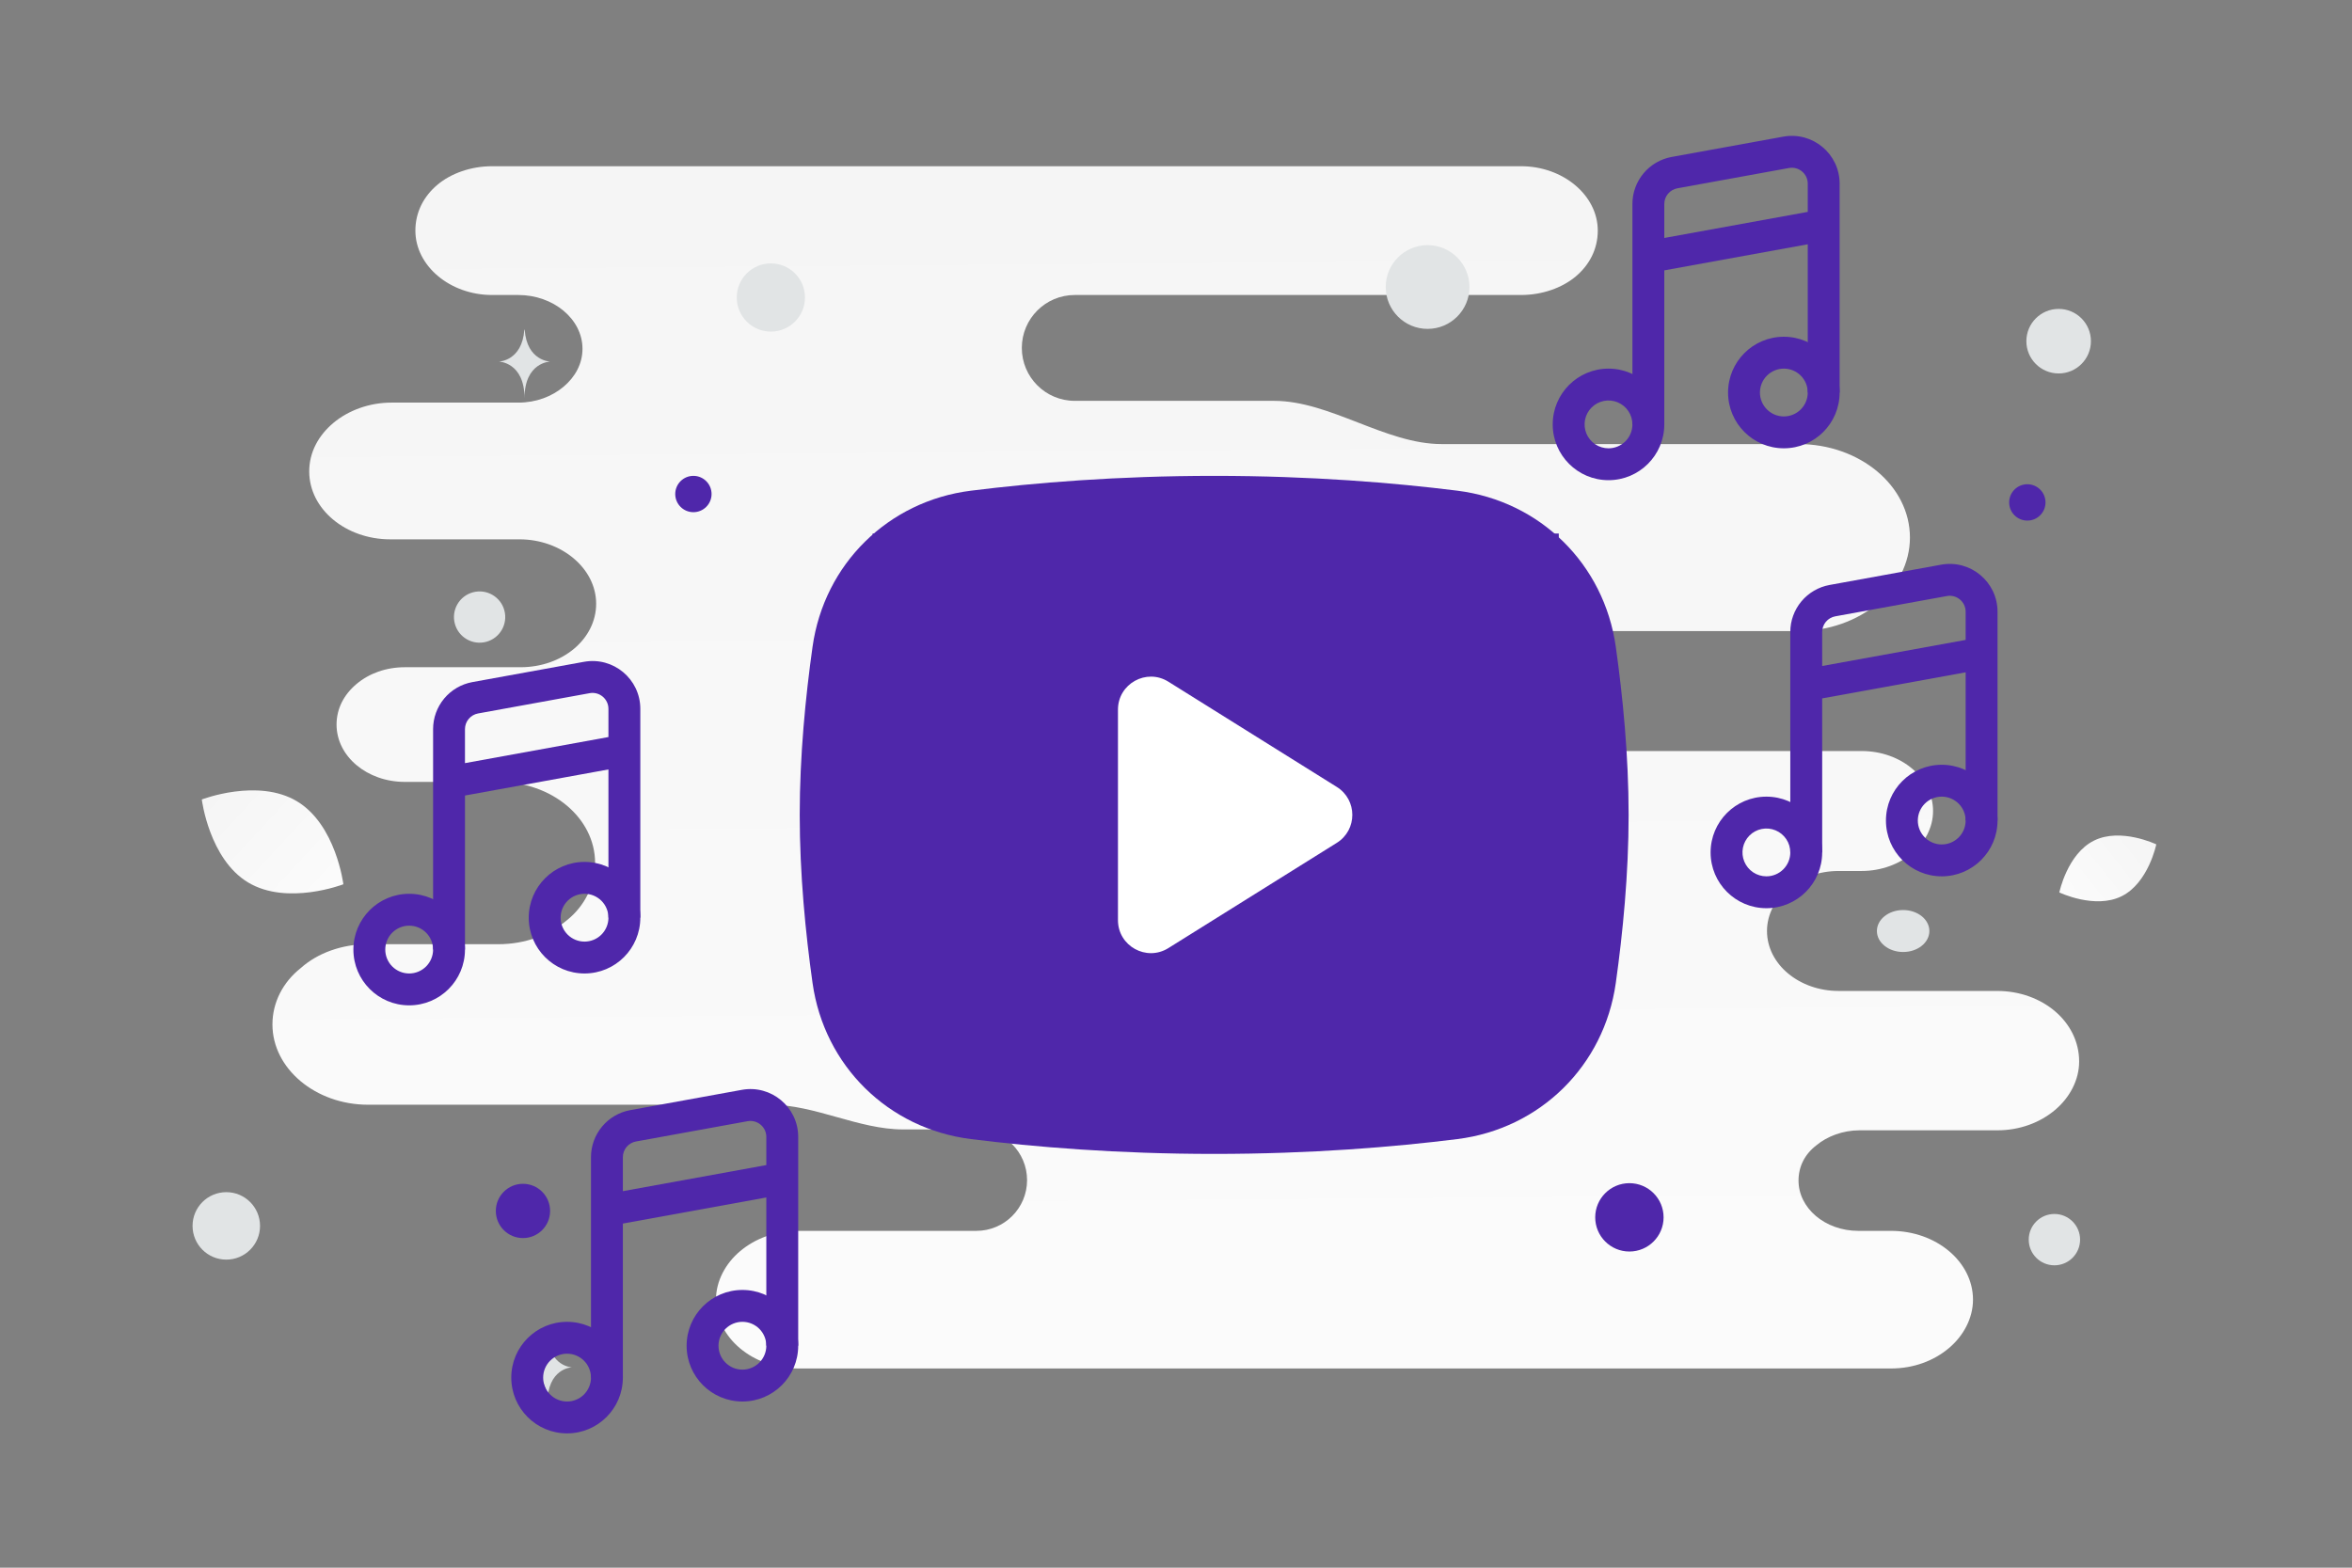 <svg width="900" height="600" viewBox="0 0 900 600" fill="none" xmlns="http://www.w3.org/2000/svg">
<rect x="0" y="0" width="900" height="600" fill="#808080" stroke="none"/>
<g clip-path="url(#clip0_1235_27648)">
<path d="M764.223 379.264H703.494C688.613 379.264 676.146 369.136 676.146 356.308C676.146 349.894 679.363 344.155 684.189 340.104C689.016 336.053 695.853 333.352 703.494 333.352H712.342C719.983 333.352 726.82 330.651 731.646 326.6C736.473 322.549 739.69 316.81 739.69 310.396C739.69 297.905 727.625 287.439 712.342 287.439H526.855C522.009 287.439 518.894 281.483 518.894 276.637C518.894 264.483 507.231 254.693 492.753 254.693H423.726C421.98 254.693 420.306 254 419.071 252.765C417.837 251.531 417.143 249.856 417.143 248.11C417.143 246.364 417.837 244.69 419.071 243.455C420.306 242.221 421.98 241.527 423.726 241.527H688.211C699.874 241.527 710.733 237.476 718.375 231.062C726.016 224.648 730.842 215.533 730.842 205.742C730.842 185.825 711.538 169.958 688.211 169.958H551.609C530.175 169.958 508.958 153.416 487.525 153.416H411.257C400.071 153.416 391.002 144.347 391.002 133.16C391.002 121.974 400.071 112.905 411.257 112.905H582.036C590.08 112.905 597.721 110.204 602.95 105.816C608.178 101.427 611.395 95.35 611.395 88.261C611.395 74.757 598.123 63.617 582.036 63.617H188.304C180.261 63.617 172.619 66.317 167.391 70.707C162.163 75.095 158.945 81.171 158.945 88.261C158.945 101.764 172.217 112.905 188.304 112.905H198.359C211.631 112.905 222.891 122.02 222.891 133.498C222.891 139.237 220.076 144.301 215.652 148.014C211.228 151.728 205.196 154.091 198.359 154.091H149.695C141.249 154.091 133.206 157.129 127.575 161.856C121.945 166.582 118.325 172.996 118.325 180.423C118.325 194.94 132.401 206.418 149.293 206.418H198.761C214.848 206.418 228.12 217.558 228.12 231.062C228.12 237.814 224.902 243.89 219.674 248.279C214.446 252.668 207.207 255.368 199.163 255.368H154.923C147.684 255.368 141.249 257.731 136.423 261.783C131.597 265.834 128.782 271.235 128.782 277.312C128.782 289.465 140.445 299.255 154.923 299.255H190.717C211.228 299.255 227.718 313.096 227.718 330.314C227.718 338.753 223.696 346.855 216.859 352.257C210.022 357.996 200.772 361.372 190.717 361.372H140.847C130.793 361.372 121.543 364.748 115.108 370.487C108.271 375.888 104.249 383.653 104.249 392.093C104.249 408.972 120.738 422.813 140.847 422.813H294.837C311.843 422.813 328.549 432.266 345.556 432.266H373.601C384.322 432.266 393.013 440.957 393.013 451.677C393.013 462.398 384.322 471.089 373.601 471.089H305.338C296.49 471.089 288.849 474.127 283.218 478.854C277.588 483.58 273.968 490.332 273.968 497.421C273.968 511.937 288.044 523.753 305.338 523.753H723.603C732.451 523.753 740.092 520.715 745.723 515.989C751.353 511.262 754.973 504.51 754.973 497.421C754.973 482.905 740.897 471.089 723.603 471.089H711.135C698.266 471.089 688.211 462.312 688.211 451.846C688.211 446.445 690.624 441.719 695.048 438.343C699.07 434.967 705.103 432.604 711.538 432.604H764.223C773.071 432.604 780.712 429.565 786.343 424.839C791.973 420.113 795.593 413.361 795.593 406.271C795.593 391.08 781.517 379.264 764.223 379.264Z" fill="url(#paint0_linear_1235_27648)"/>
<path d="M811.847 343.013C801.605 348.094 788.011 341.561 788.011 341.561C788.011 341.561 791.032 326.794 801.279 321.721C811.521 316.64 825.11 323.166 825.11 323.166C825.11 323.166 822.089 337.933 811.847 343.013Z" fill="url(#paint1_linear_1235_27648)"/>
<path d="M94.979 337.762C109.934 346.725 131.391 338.439 131.391 338.439C131.391 338.439 128.585 315.624 113.621 306.67C98.665 297.707 77.218 305.983 77.218 305.983C77.218 305.983 80.023 328.798 94.978 337.762H94.979Z" fill="url(#paint2_linear_1235_27648)"/>
<path d="M775.766 185.336C771.925 185.336 768.811 188.45 768.811 192.291C768.811 196.132 771.925 199.246 775.766 199.246C779.607 199.246 782.721 196.132 782.721 192.291C782.721 188.45 779.607 185.336 775.766 185.336Z" fill="#4F27AA"/>
<path d="M623.496 452.834C616.272 452.834 610.415 458.691 610.415 465.915C610.415 473.14 616.272 478.996 623.496 478.996C630.721 478.996 636.577 473.14 636.577 465.915C636.577 458.691 630.721 452.834 623.496 452.834Z" fill="#4F27AA"/>
<path d="M200.113 473.846C194.378 473.846 189.729 469.197 189.729 463.462C189.729 457.727 194.378 453.078 200.113 453.078C205.848 453.078 210.497 457.727 210.497 463.462C210.497 469.197 205.848 473.846 200.113 473.846Z" fill="#4F27AA"/>
<path d="M265.333 196.029C261.493 196.029 258.381 192.916 258.381 189.077C258.381 185.238 261.493 182.125 265.333 182.125C269.172 182.125 272.285 185.238 272.285 189.077C272.285 192.916 269.172 196.029 265.333 196.029Z" fill="#4F27AA"/>
<path d="M86.593 482.095C79.462 482.095 73.682 476.315 73.682 469.184C73.682 462.054 79.462 456.273 86.593 456.273C93.724 456.273 99.504 462.054 99.504 469.184C99.504 476.315 93.724 482.095 86.593 482.095Z" fill="#E1E4E5"/>
<path d="M786.125 484.273C780.698 484.273 776.299 479.874 776.299 474.447C776.299 469.02 780.698 464.621 786.125 464.621C791.552 464.621 795.951 469.02 795.951 474.447C795.951 479.874 791.552 484.273 786.125 484.273Z" fill="#E1E4E5"/>
<path d="M787.748 142.931C780.926 142.931 775.396 137.4 775.396 130.579C775.396 123.757 780.926 118.227 787.748 118.227C794.57 118.227 800.1 123.757 800.1 130.579C800.1 137.4 794.57 142.931 787.748 142.931Z" fill="#E1E4E5"/>
<path d="M192.996 233.628C194.399 238.861 191.293 244.241 186.06 245.643C180.826 247.045 175.447 243.94 174.045 238.706C172.643 233.473 175.748 228.094 180.982 226.691C186.215 225.289 191.594 228.395 192.996 233.628Z" fill="#E1E4E5"/>
<path d="M294.973 126.911C287.765 126.911 281.922 121.067 281.922 113.86C281.922 106.652 287.765 100.809 294.973 100.809C302.181 100.809 308.024 106.652 308.024 113.86C308.024 121.067 302.181 126.911 294.973 126.911Z" fill="#E1E4E5"/>
<path d="M728.242 364.359C722.698 364.359 718.203 360.763 718.203 356.328C718.203 351.892 722.698 348.297 728.242 348.297C733.787 348.297 738.281 351.892 738.281 356.328C738.281 360.763 733.787 364.359 728.242 364.359Z" fill="#E1E4E5"/>
<path d="M562.296 109.851C562.296 118.7 555.122 125.874 546.273 125.874C537.424 125.874 530.25 118.7 530.25 109.851C530.25 101.002 537.424 93.828 546.273 93.828C555.122 93.828 562.296 101.002 562.296 109.851Z" fill="#E1E4E5"/>
<path d="M200.635 126.199H200.778C201.625 138.198 210.548 138.383 210.548 138.383C210.548 138.383 200.708 138.575 200.708 152.44C200.708 138.575 190.868 138.383 190.868 138.383C190.868 138.383 199.788 138.198 200.635 126.199ZM209.357 511.165H209.494C210.307 523.128 218.875 523.312 218.875 523.312C218.875 523.312 209.427 523.504 209.427 537.327C209.427 523.504 199.979 523.312 199.979 523.312C199.979 523.312 208.543 523.128 209.357 511.165Z" fill="#E1E4E5"/>
<path fill-rule="evenodd" clip-rule="evenodd" d="M305.435 435.121C305.435 423.704 295.095 415.075 283.862 417.117L241.165 424.88C236.949 425.646 233.135 427.868 230.389 431.159C227.644 434.449 226.14 438.598 226.14 442.884V527.247H238.339V468.291L293.236 458.31V515.048H305.435V435.121ZM286.045 429.119C289.789 428.439 293.236 431.315 293.236 435.121V445.911L238.339 455.892V442.884C238.339 441.455 238.84 440.072 239.755 438.976C240.67 437.879 241.942 437.138 243.347 436.883L286.045 429.119Z" fill="#4F27AA"/>
<path fill-rule="evenodd" clip-rule="evenodd" d="M305.435 515.05C305.435 526.841 295.877 536.399 284.086 536.399C272.295 536.399 262.737 526.841 262.737 515.05C262.737 503.259 272.295 493.701 284.086 493.701C295.877 493.701 305.435 503.259 305.435 515.05ZM293.236 515.05C293.236 516.251 292.999 517.441 292.539 518.551C292.08 519.661 291.405 520.67 290.556 521.52C289.706 522.369 288.697 523.043 287.587 523.503C286.477 523.963 285.287 524.199 284.086 524.199C282.884 524.199 281.694 523.962 280.584 523.502C279.474 523.043 278.465 522.369 277.616 521.519C276.766 520.669 276.092 519.66 275.632 518.55C275.173 517.44 274.936 516.25 274.936 515.049C274.936 512.622 275.9 510.295 277.616 508.579C279.332 506.863 281.66 505.899 284.087 505.899C286.513 505.899 288.841 506.863 290.556 508.579C292.272 510.296 293.236 512.623 293.236 515.05ZM238.339 527.249C238.339 539.04 228.781 548.598 216.99 548.598C205.2 548.598 195.641 539.04 195.641 527.249C195.641 515.459 205.2 505.9 216.99 505.9C228.781 505.9 238.339 515.459 238.339 527.249ZM226.14 527.249C226.14 528.45 225.903 529.64 225.443 530.75C224.983 531.861 224.309 532.869 223.46 533.719C222.61 534.569 221.601 535.242 220.491 535.702C219.381 536.162 218.191 536.399 216.989 536.399C215.787 536.399 214.598 536.162 213.487 535.702C212.377 535.242 211.369 534.568 210.519 533.718C209.669 532.868 208.995 531.86 208.535 530.749C208.076 529.639 207.839 528.449 207.839 527.248C207.839 524.821 208.803 522.493 210.52 520.777C212.236 519.061 214.563 518.098 216.99 518.098C219.417 518.098 221.744 519.062 223.46 520.778C225.176 522.494 226.14 524.822 226.14 527.249ZM764.36 234.125C764.36 222.708 754.02 214.079 742.787 216.121L700.09 223.884C695.874 224.65 692.06 226.872 689.314 230.163C686.568 233.453 685.064 237.602 685.064 241.888V326.251H697.264V267.296L752.16 257.315V314.052H764.36V234.125ZM744.97 228.124C748.714 227.443 752.16 230.319 752.16 234.125V244.915L697.264 254.896V241.888C697.264 240.459 697.765 239.076 698.68 237.98C699.596 236.883 700.867 236.142 702.272 235.887L744.97 228.124Z" fill="#4F27AA"/>
<path fill-rule="evenodd" clip-rule="evenodd" d="M764.36 314.048C764.36 325.839 754.802 335.397 743.011 335.397C731.22 335.397 721.662 325.839 721.662 314.048C721.662 302.258 731.22 292.7 743.011 292.7C754.802 292.7 764.36 302.258 764.36 314.048ZM752.16 314.048C752.16 315.25 751.923 316.44 751.464 317.55C751.004 318.66 750.33 319.669 749.48 320.518C748.63 321.368 747.622 322.042 746.512 322.502C745.402 322.962 744.212 323.198 743.01 323.198C741.809 323.198 740.619 322.962 739.509 322.502C738.398 322.042 737.39 321.368 736.54 320.518C735.69 319.669 735.016 318.66 734.557 317.55C734.097 316.44 733.86 315.25 733.86 314.048C733.86 311.622 734.824 309.294 736.54 307.578C738.256 305.862 740.583 304.898 743.01 304.898C745.437 304.898 747.764 305.862 749.48 307.578C751.196 309.294 752.16 311.622 752.16 314.048ZM697.264 326.248C697.264 338.038 687.706 347.596 675.915 347.596C664.124 347.596 654.566 338.038 654.566 326.248C654.566 314.457 664.124 304.899 675.915 304.899C687.706 304.899 697.264 314.457 697.264 326.248ZM685.064 326.248C685.064 328.675 684.1 331.002 682.384 332.718C680.669 334.434 678.342 335.397 675.915 335.397C674.105 335.398 672.336 334.861 670.831 333.856C669.326 332.85 668.153 331.421 667.461 329.749C666.768 328.077 666.587 326.238 666.94 324.463C667.293 322.688 668.164 321.057 669.444 319.777C670.724 318.498 672.354 317.626 674.129 317.273C675.904 316.92 677.744 317.101 679.416 317.794C681.088 318.487 682.517 319.66 683.522 321.165C684.528 322.669 685.064 324.439 685.064 326.248ZM245.019 271.3C245.019 259.883 234.68 251.254 223.447 253.296L180.75 261.059C176.534 261.826 172.72 264.048 169.974 267.338C167.228 270.629 165.724 274.778 165.724 279.063V363.426H177.923V304.471L232.82 294.489V351.227H245.019V271.3ZM225.629 265.298C229.374 264.618 232.82 267.494 232.82 271.3V282.09L177.923 292.071V279.063C177.923 277.635 178.425 276.252 179.34 275.155C180.255 274.059 181.527 273.318 182.932 273.062L225.629 265.298Z" fill="#4F27AA"/>
<path fill-rule="evenodd" clip-rule="evenodd" d="M245.019 351.229C245.019 363.02 235.461 372.578 223.671 372.578C211.88 372.578 202.322 363.02 202.322 351.229C202.322 339.439 211.88 329.88 223.671 329.88C235.461 329.88 245.019 339.439 245.019 351.229ZM232.82 351.229C232.82 353.656 231.856 355.983 230.14 357.699C228.424 359.415 226.097 360.379 223.67 360.379C221.243 360.379 218.916 359.415 217.2 357.699C215.484 355.983 214.52 353.656 214.52 351.229C214.52 348.803 215.484 346.475 217.2 344.759C218.916 343.043 221.243 342.079 223.67 342.079C226.097 342.079 228.424 343.043 230.14 344.759C231.856 346.475 232.82 348.803 232.82 351.229ZM177.923 363.428C177.923 375.219 168.365 384.777 156.575 384.777C144.784 384.777 135.226 375.219 135.226 363.428C135.226 351.638 144.784 342.08 156.575 342.08C168.365 342.08 177.923 351.638 177.923 363.428ZM165.724 363.428C165.724 365.855 164.76 368.182 163.044 369.898C161.328 371.614 159.001 372.578 156.574 372.578C154.147 372.578 151.82 371.614 150.104 369.898C148.388 368.182 147.424 365.855 147.424 363.428C147.424 361.002 148.388 358.674 150.104 356.958C151.82 355.242 154.147 354.278 156.574 354.278C159.001 354.278 161.328 355.242 163.044 356.958C164.76 358.674 165.724 361.002 165.724 363.428ZM703.944 70.304C703.944 58.887 693.604 50.258 682.372 52.3L639.674 60.064C635.458 60.831 631.645 63.053 628.899 66.343C626.153 69.633 624.649 73.782 624.649 78.067V162.431H636.848V103.475L691.745 93.494V150.231H703.944V70.304ZM684.554 64.303C688.298 63.623 691.745 66.499 691.745 70.304V81.094L636.848 91.076V78.067C636.848 76.639 637.35 75.256 638.265 74.16C639.181 73.063 640.452 72.323 641.857 72.067L684.554 64.303Z" fill="#4F27AA"/>
<path fill-rule="evenodd" clip-rule="evenodd" d="M703.944 150.232C703.944 162.022 694.386 171.58 682.595 171.58C670.805 171.58 661.247 162.022 661.247 150.232C661.247 138.441 670.805 128.883 682.595 128.883C694.386 128.883 703.944 138.441 703.944 150.232ZM691.745 150.232C691.745 151.433 691.508 152.623 691.048 153.733C690.588 154.843 689.914 155.852 689.065 156.701C688.215 157.551 687.206 158.225 686.096 158.685C684.986 159.144 683.796 159.381 682.595 159.381C680.168 159.381 677.841 158.417 676.126 156.701C674.41 154.985 673.446 152.658 673.446 150.232C673.446 149.03 673.682 147.84 674.142 146.73C674.602 145.62 675.276 144.612 676.125 143.762C676.975 142.912 677.983 142.238 679.094 141.778C680.204 141.318 681.393 141.082 682.595 141.082C685.022 141.082 687.349 142.046 689.065 143.762C690.781 145.478 691.745 147.805 691.745 150.232ZM636.848 162.431C636.848 174.221 627.29 183.78 615.499 183.78C603.709 183.78 594.151 174.221 594.151 162.431C594.151 150.64 603.709 141.082 615.499 141.082C627.29 141.082 636.848 150.64 636.848 162.431ZM624.649 162.431C624.649 163.632 624.412 164.822 623.952 165.932C623.492 167.042 622.819 168.051 621.969 168.9C621.119 169.75 620.11 170.424 619 170.884C617.89 171.343 616.7 171.58 615.499 171.58C613.689 171.58 611.92 171.043 610.415 170.038C608.911 169.032 607.738 167.603 607.045 165.931C606.353 164.259 606.172 162.419 606.525 160.644C606.878 158.869 607.749 157.239 609.029 155.959C610.309 154.68 611.939 153.808 613.714 153.456C615.489 153.103 617.329 153.284 619.001 153.977C620.673 154.669 622.102 155.842 623.107 157.347C624.113 158.852 624.649 160.621 624.649 162.431Z" fill="#4F27AA"/>
<path d="M333.9 204.199H596.475V413.329H333.9V204.199Z" fill="#4F27AA"/>
<path fill-rule="evenodd" clip-rule="evenodd" d="M464.606 210.959C428.892 210.959 398.32 213.511 375.122 216.411C356.372 218.755 342.12 232.788 339.478 251.552C336.903 269.842 334.85 291.035 334.85 311.881C334.85 332.726 336.903 353.919 339.478 372.209C342.12 390.974 356.372 405.006 375.122 407.35C398.32 410.25 428.892 412.802 464.606 412.802C500.32 412.802 530.891 410.25 554.09 407.35C572.839 405.006 587.091 390.974 589.733 372.209C592.309 353.919 594.362 332.726 594.362 311.881C594.362 291.035 592.309 269.842 589.733 251.552C587.091 232.788 572.839 218.755 554.09 216.411C530.891 213.511 500.32 210.959 464.606 210.959ZM371.546 187.799C339.846 191.762 315.38 215.896 310.925 247.531C308.231 266.665 306.015 289.273 306.015 311.881C306.015 334.489 308.231 357.097 310.925 376.23C315.38 407.865 339.846 432 371.546 435.962C395.757 438.988 427.533 441.636 464.606 441.636C501.678 441.636 533.455 438.988 557.666 435.962C589.366 432 613.832 407.865 618.286 376.23C620.981 357.097 623.196 334.489 623.196 311.881C623.196 289.273 620.981 266.665 618.286 247.531C613.832 215.896 589.366 191.762 557.666 187.799C533.455 184.773 501.678 182.125 464.606 182.125C427.533 182.125 395.757 184.773 371.546 187.799Z" fill="#4F27AA"/>
<path d="M447.08 260.902L511.544 301.192C519.445 306.13 519.445 317.636 511.544 322.574L447.08 362.864C438.683 368.112 427.791 362.075 427.791 352.173V271.593C427.791 261.69 438.683 255.653 447.08 260.902Z" fill="white"/>
</g>
<defs>
<linearGradient id="paint0_linear_1235_27648" x1="464.662" y1="781.732" x2="455.218" y2="-437.026" gradientUnits="userSpaceOnUse">
<stop stop-color="white"/>
<stop offset="1" stop-color="#EEEEEE"/>
</linearGradient>
<linearGradient id="paint1_linear_1235_27648" x1="772.516" y1="358.861" x2="856.992" y2="292.04" gradientUnits="userSpaceOnUse">
<stop stop-color="white"/>
<stop offset="1" stop-color="#EEEEEE"/>
</linearGradient>
<linearGradient id="paint2_linear_1235_27648" x1="152.853" y1="366.615" x2="32.515" y2="254.805" gradientUnits="userSpaceOnUse">
<stop stop-color="white"/>
<stop offset="1" stop-color="#EEEEEE"/>
</linearGradient>
<clipPath id="clip0_1235_27648">
<rect width="900" height="600" fill="white"/>
</clipPath>
</defs>
</svg>
